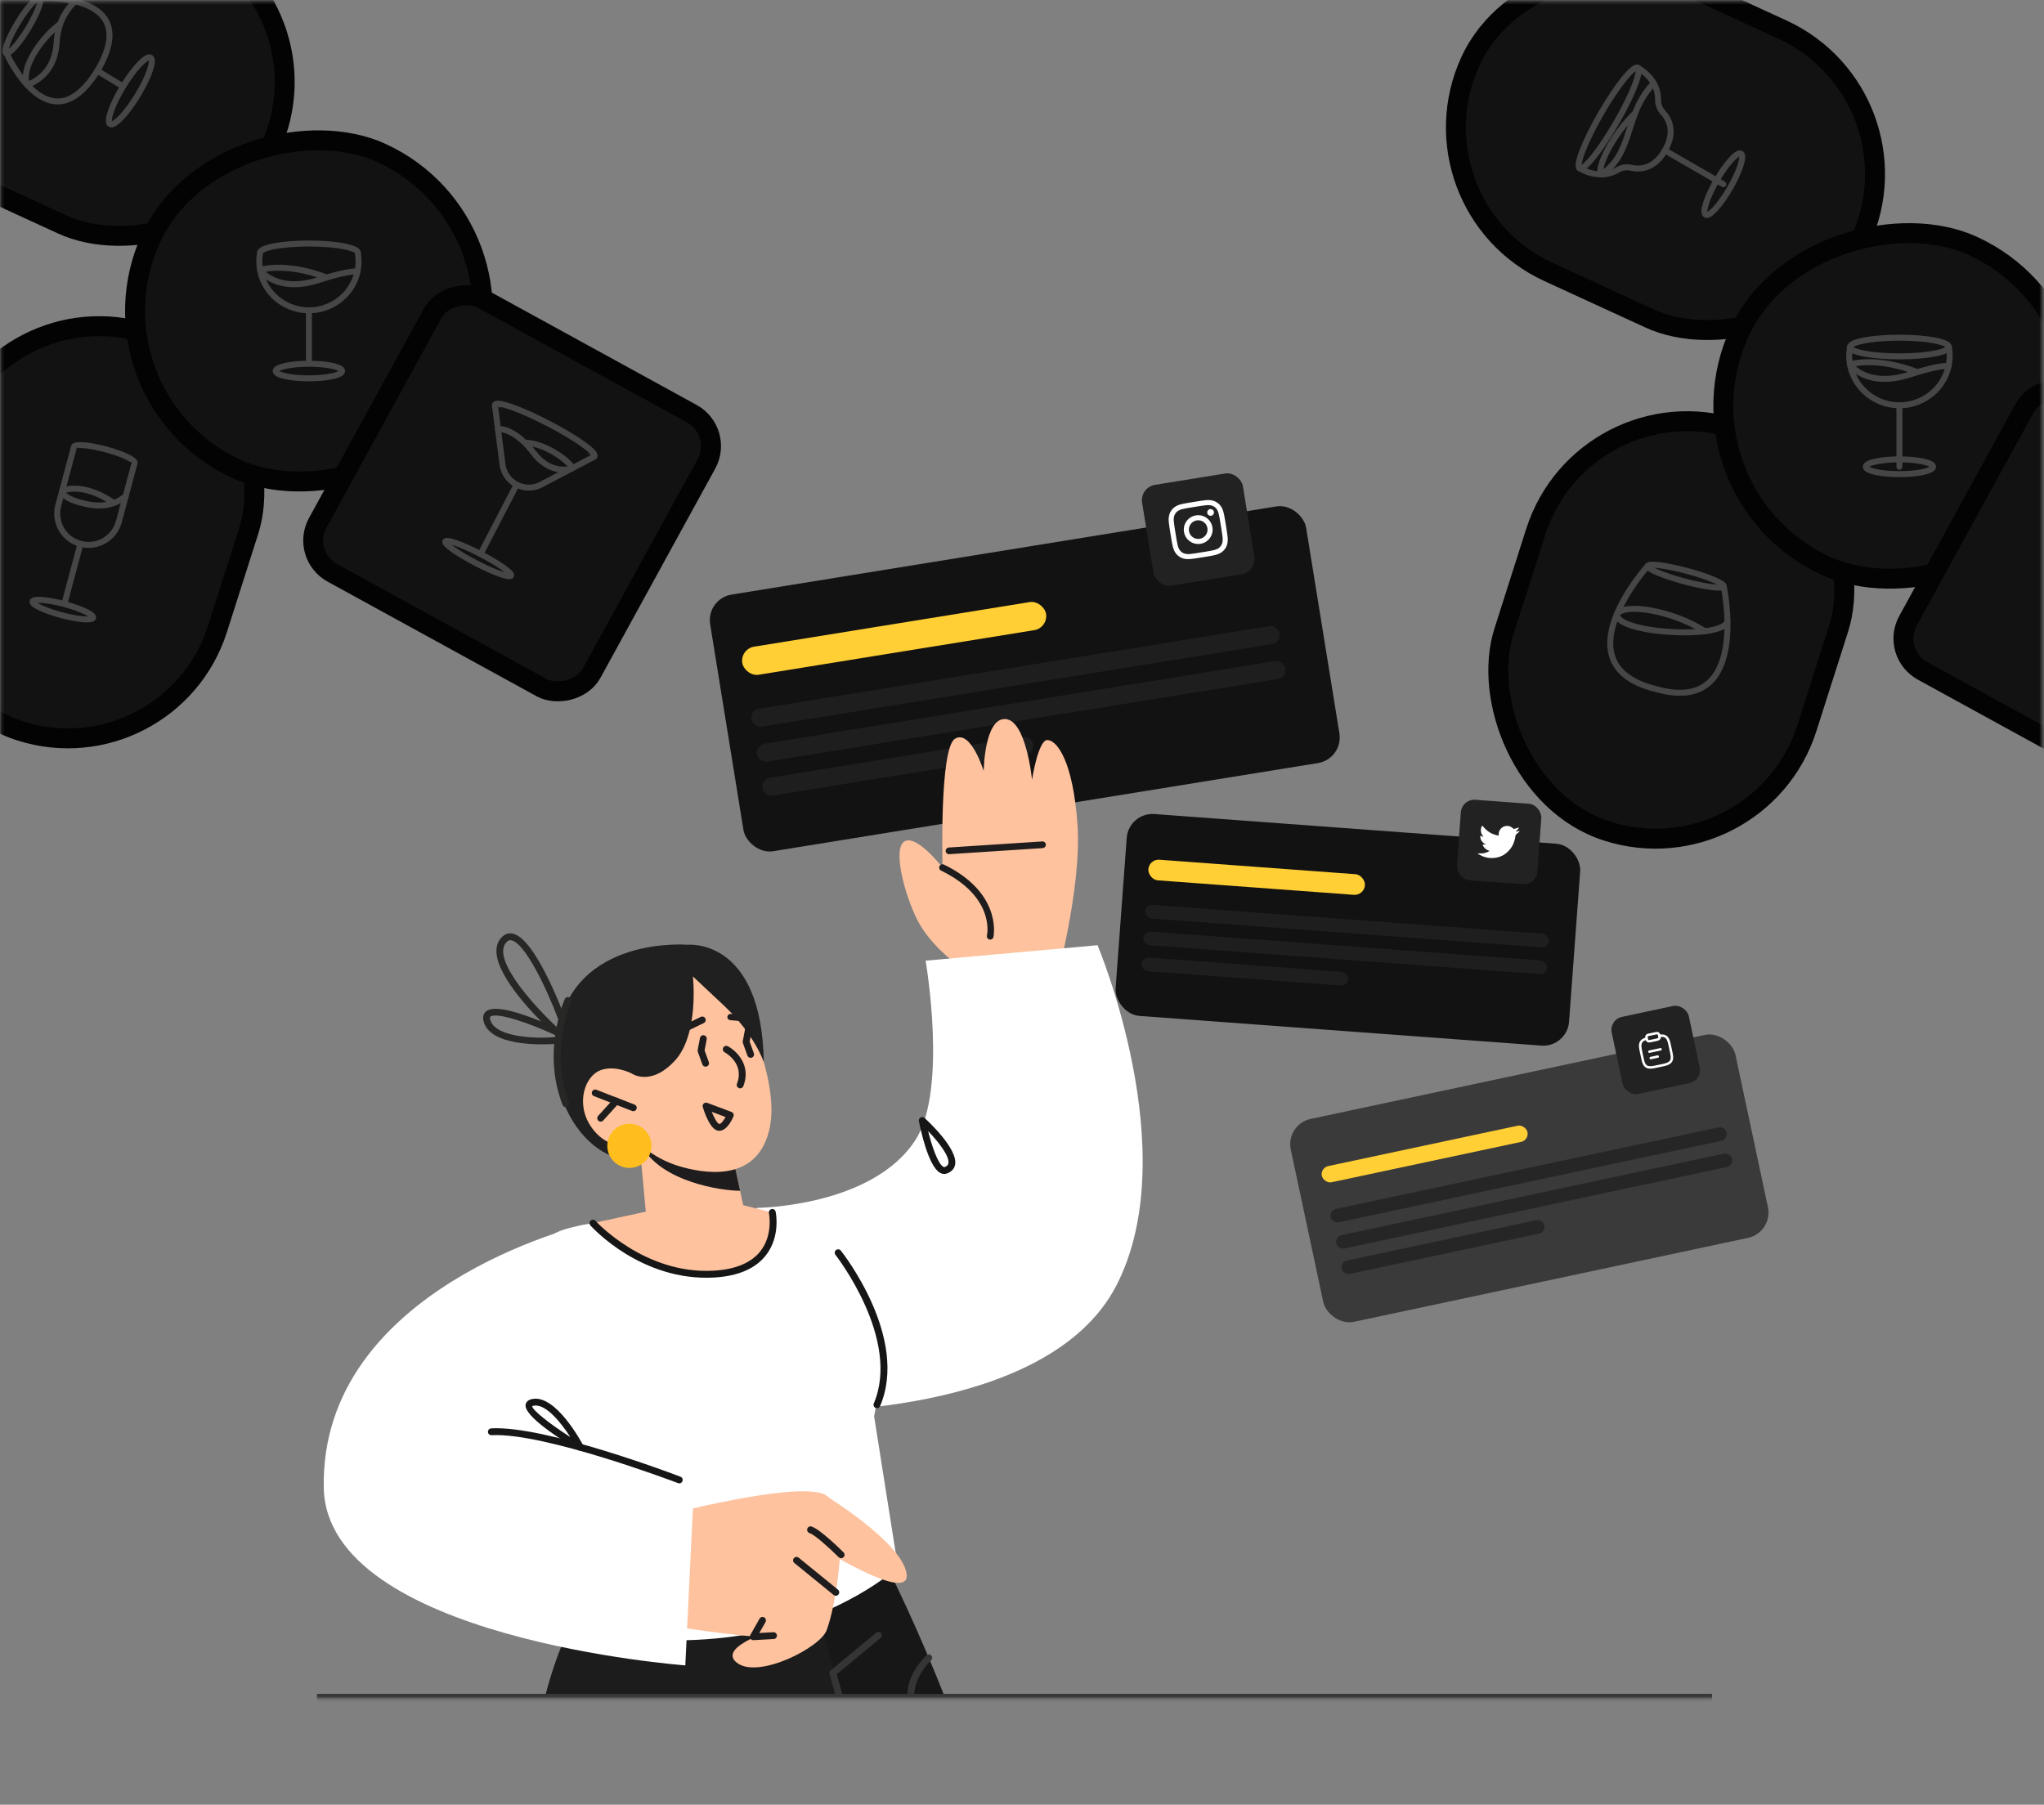 <svg width="650" height="574" viewBox="0 0 650 574" fill="none" xmlns="http://www.w3.org/2000/svg">
<rect x="0" y="0" width="650" height="574" fill="#808080" stroke="none"/>
<mask id="mask0_2301_6091" style="mask-type:alpha" maskUnits="userSpaceOnUse" x="0" y="0" width="650" height="574">
<rect x="0.18" y="0.31" width="649.34" height="573.47" fill="#030303"/>
</mask>
<g mask="url(#mask0_2301_6091)">
<rect x="503.703" y="121.015" width="101.111" height="134.322" rx="50.555" transform="rotate(17.672 503.703 121.015)" fill="#121212" stroke="#030303" stroke-width="6.345"/>
<rect x="612.749" y="30.524" width="101.111" height="136.496" rx="50.555" transform="rotate(114.683 612.749 30.524)" fill="#121212" stroke="#030303" stroke-width="6.345"/>
<rect x="678.283" y="101.606" width="111.979" height="111.98" rx="55.99" transform="rotate(114.683 678.283 101.606)" fill="#121212" stroke="#030303" stroke-width="6.345"/>
<rect x="737.76" y="167.889" width="100.651" height="100.651" rx="11.731" transform="rotate(118.746 737.76 167.889)" fill="#121212" stroke="#030303" stroke-width="6.345"/>
<path d="M535.622 184.91C542.295 186.698 547.903 187.404 548.149 186.486C548.394 185.569 543.185 183.377 536.512 181.589C529.84 179.801 524.232 179.095 523.986 180.012C523.74 180.929 528.95 183.122 535.622 184.91Z" stroke="#464646" stroke-width="1.903" stroke-miterlimit="10" stroke-linecap="round" stroke-linejoin="round"/>
<path d="M542.168 200.766C531.459 193.974 516.913 191.946 514.464 195.078" stroke="#464646" stroke-width="1.903" stroke-miterlimit="10" stroke-linecap="round" stroke-linejoin="round"/>
<path d="M548.149 186.486C548.149 186.486 557.029 227.916 526.458 219.113C495.582 211.451 523.987 180.012 523.987 180.012" stroke="#464646" stroke-width="1.903" stroke-miterlimit="10" stroke-linecap="round" stroke-linejoin="round"/>
<path d="M514.171 195.343C513.813 201.552 548.974 203.578 549.332 197.369" stroke="#464646" stroke-width="1.903" stroke-miterlimit="10" stroke-linecap="round" stroke-linejoin="round"/>
<path d="M604.028 113.344C612.715 113.344 619.757 112.012 619.757 110.37C619.757 108.727 612.715 107.396 604.028 107.396C595.341 107.396 588.299 108.727 588.299 110.37C588.299 112.012 595.341 113.344 604.028 113.344Z" stroke="#464646" stroke-width="1.903" stroke-miterlimit="10" stroke-linecap="round" stroke-linejoin="round"/>
<path d="M619.757 110.37C619.918 111.268 620.003 112.193 620.003 113.137C620.003 121.841 612.85 128.898 604.028 128.898C595.205 128.898 588.053 121.841 588.053 113.137C588.053 112.193 588.137 111.268 588.299 110.37" stroke="#464646" stroke-width="1.903" stroke-miterlimit="10" stroke-linecap="round" stroke-linejoin="round"/>
<path d="M604.028 128.955V148.453" stroke="#464646" stroke-width="1.903" stroke-miterlimit="10" stroke-linecap="round" stroke-linejoin="round"/>
<path d="M604.028 150.801C609.936 150.801 614.725 149.75 614.725 148.453C614.725 147.156 609.936 146.105 604.028 146.105C598.12 146.105 593.331 147.156 593.331 148.453C593.331 149.75 598.12 150.801 604.028 150.801Z" stroke="#464646" stroke-width="1.903" stroke-miterlimit="10" stroke-linecap="round" stroke-linejoin="round"/>
<path d="M619.652 116.417C619.652 116.417 617.02 115.932 607.368 119.091C593.619 123.592 588.299 115.932 588.299 115.932C588.299 115.932 596.167 113.156 609.737 118.345" stroke="#464646" stroke-width="1.903" stroke-miterlimit="10" stroke-linecap="round" stroke-linejoin="round"/>
<path d="M520.761 21.533C520.761 21.533 527.364 24.871 527.275 31.739C527.256 33.243 527.808 34.702 528.832 35.803C530.725 37.837 532.918 41.849 529.448 47.858C525.979 53.868 521.408 53.974 518.7 53.352C517.234 53.015 515.695 53.267 514.402 54.036C508.498 57.547 502.306 53.498 502.306 53.498" stroke="#464646" stroke-width="1.903" stroke-miterlimit="10" stroke-linecap="round" stroke-linejoin="round"/>
<path d="M514.022 38.952C519.12 30.123 522.148 22.329 520.786 21.543C519.424 20.757 514.188 27.276 509.091 36.105C503.994 44.933 500.966 52.727 502.328 53.513C503.69 54.3 508.925 47.78 514.022 38.952Z" stroke="#464646" stroke-width="1.903" stroke-miterlimit="10" stroke-linecap="round" stroke-linejoin="round"/>
<path d="M529.448 47.858L548.023 58.582" stroke="#464646" stroke-width="1.903" stroke-miterlimit="10" stroke-linecap="round" stroke-linejoin="round"/>
<path d="M550.159 59.816C553.263 54.44 554.822 49.531 553.642 48.849C552.462 48.168 548.99 51.973 545.886 57.349C542.783 62.724 541.224 67.634 542.403 68.315C543.583 68.996 547.056 65.191 550.159 59.816Z" stroke="#464646" stroke-width="1.903" stroke-miterlimit="10" stroke-linecap="round" stroke-linejoin="round"/>
<path d="M525.882 26.494C516.394 36.227 519.645 48.783 509.154 55.467C507.67 53.658 512.546 43.13 520.014 35.916" stroke="#464646" stroke-width="1.903" stroke-miterlimit="10" stroke-linecap="round" stroke-linejoin="round"/>
<rect x="-0.85" y="90.951" width="99.813" height="132.624" rx="49.907" transform="rotate(17.672 -0.85 90.951)" fill="#121212" stroke="#030303" stroke-width="6.345"/>
<rect x="106.805" y="1.523" width="99.813" height="134.771" rx="49.907" transform="rotate(114.683 106.805 1.523)" fill="#121212" stroke="#030303" stroke-width="6.345"/>
<rect x="171.547" y="71.746" width="110.551" height="110.551" rx="55.275" transform="rotate(114.683 171.547 71.746)" fill="#121212" stroke="#030303" stroke-width="6.345"/>
<rect x="230.305" y="137.225" width="99.359" height="99.359" rx="11.731" transform="rotate(118.746 230.305 137.225)" fill="#121212" stroke="#030303" stroke-width="6.345"/>
<path d="M12.591 -0.566C12.591 -0.566 45.938 -2.623 30.953 22.511C15.533 47.38 2.015 16.826 2.015 16.826" fill="#121212"/>
<path d="M12.591 -0.566C12.591 -0.566 45.938 -2.623 30.953 22.511C15.533 47.38 2.015 16.826 2.015 16.826" stroke="#464646" stroke-width="1.903" stroke-miterlimit="10" stroke-linecap="round" stroke-linejoin="round"/>
<path d="M8.917 9.111C11.838 4.309 13.482 -0.024 12.591 -0.566C11.699 -1.109 8.609 2.345 5.689 7.148C2.768 11.951 1.124 16.284 2.015 16.826C2.907 17.368 5.997 13.914 8.917 9.111Z" fill="#121212" stroke="#464646" stroke-width="1.903" stroke-miterlimit="10" stroke-linecap="round" stroke-linejoin="round"/>
<path d="M30.954 22.511L41.462 28.9" stroke="#464646" stroke-width="1.903" stroke-miterlimit="10" stroke-linecap="round" stroke-linejoin="round"/>
<path d="M43.783 30.312C47.334 24.472 49.173 19.106 47.892 18.326C46.61 17.547 42.692 21.649 39.14 27.489C35.589 33.329 33.75 38.695 35.032 39.475C36.313 40.254 40.231 36.152 43.783 30.312Z" fill="#121212" stroke="#464646" stroke-width="1.903" stroke-miterlimit="10" stroke-linecap="round" stroke-linejoin="round"/>
<path d="M23.962 0.456C23.962 0.456 20.905 2.698 19.162 7.577C18.572 9.23 18.132 11.185 18.013 13.458C17.424 24.689 8.602 26.951 8.602 26.951C6.446 21.565 13.271 11.873 19.162 7.577" fill="#121212"/>
<path d="M23.962 0.456C23.962 0.456 20.905 2.698 19.162 7.577M19.162 7.577C18.572 9.23 18.132 11.185 18.013 13.458C17.424 24.689 8.602 26.951 8.602 26.951C6.446 21.565 13.271 11.873 19.162 7.577Z" stroke="#464646" stroke-width="1.903" stroke-miterlimit="10" stroke-linecap="round" stroke-linejoin="round"/>
<path d="M172.133 139.033C180.848 143.56 188.417 146.258 189.039 145.06C189.662 143.862 183.101 139.221 174.386 134.694C165.671 130.167 158.102 127.468 157.48 128.666C156.857 129.864 163.418 134.506 172.133 139.033Z" fill="#121212" stroke="#464646" stroke-width="1.903" stroke-miterlimit="10" stroke-linecap="round" stroke-linejoin="round"/>
<path d="M188.94 145.248L172.124 154.111C170.479 154.978 168.594 155.278 166.761 154.965C165.025 154.669 163.425 153.838 162.184 152.588C160.874 151.268 160.036 149.553 159.799 147.709L157.38 128.854" fill="#121212"/>
<path d="M188.94 145.248L172.124 154.111C170.479 154.978 168.594 155.278 166.761 154.965C165.025 154.669 163.425 153.838 162.184 152.588C160.874 151.268 160.036 149.553 159.799 147.709L157.38 128.854" stroke="#464646" stroke-width="1.903" stroke-miterlimit="10" stroke-linecap="round" stroke-linejoin="round"/>
<path d="M164.287 154.134L152.073 177.647" stroke="#464646" stroke-width="1.903" stroke-miterlimit="10" stroke-linecap="round" stroke-linejoin="round"/>
<path d="M162.535 183.082C162.123 183.876 157.105 182.087 151.328 179.086C145.551 176.085 141.202 173.008 141.614 172.214C142.027 171.42 147.044 173.209 152.822 176.21C158.599 179.211 162.948 182.287 162.535 183.082Z" fill="#121212" stroke="#464646" stroke-width="1.903" stroke-miterlimit="10" stroke-linecap="round" stroke-linejoin="round"/>
<path d="M158.36 136.508C160.554 136.184 165.167 138.023 169.595 143.929C174.392 150.327 180.436 149.715 182.115 148.847L182.114 148.849C180.448 146.125 172.888 140.82 166.875 140.797" fill="#121212"/>
<path d="M158.36 136.508C160.554 136.184 165.167 138.023 169.595 143.929C174.392 150.327 180.436 149.715 182.115 148.847L182.114 148.849C180.448 146.125 172.888 140.82 166.875 140.797" stroke="#464646" stroke-width="1.903" stroke-miterlimit="10" stroke-linecap="round" stroke-linejoin="round"/>
<path d="M98.24 83.324C106.822 83.324 113.779 82.008 113.779 80.386C113.779 78.763 106.822 77.448 98.24 77.448C89.658 77.448 82.7 78.763 82.7 80.386C82.7 82.008 89.658 83.324 98.24 83.324Z" fill="#121212" stroke="#464646" stroke-width="1.903" stroke-miterlimit="10" stroke-linecap="round" stroke-linejoin="round"/>
<path d="M113.779 80.386C113.938 81.273 114.021 82.187 114.021 83.119C114.021 91.719 106.956 98.69 98.24 98.69C89.524 98.69 82.458 91.719 82.458 83.119C82.458 82.187 82.541 81.273 82.7 80.386" fill="#121212"/>
<path d="M113.779 80.386C113.938 81.273 114.021 82.187 114.021 83.119C114.021 91.719 106.956 98.69 98.24 98.69C89.524 98.69 82.458 91.719 82.458 83.119C82.458 82.187 82.541 81.273 82.7 80.386" stroke="#464646" stroke-width="1.903" stroke-miterlimit="10" stroke-linecap="round" stroke-linejoin="round"/>
<path d="M98.24 98.747V118.009" stroke="#464646" stroke-width="1.903" stroke-miterlimit="10" stroke-linecap="round" stroke-linejoin="round"/>
<path d="M98.24 120.329C104.076 120.329 108.808 119.29 108.808 118.009C108.808 116.728 104.076 115.689 98.24 115.689C92.403 115.689 87.671 116.728 87.671 118.009C87.671 119.29 92.403 120.329 98.24 120.329Z" fill="#121212" stroke="#464646" stroke-width="1.903" stroke-miterlimit="10" stroke-linecap="round" stroke-linejoin="round"/>
<path d="M113.675 86.36C113.675 86.36 111.075 85.881 101.539 89.002C87.956 93.448 82.7 85.881 82.7 85.881C82.7 85.881 90.474 83.138 103.88 88.264" fill="#121212"/>
<path d="M113.675 86.36C113.675 86.36 111.075 85.881 101.539 89.002C87.956 93.448 82.7 85.881 82.7 85.881C82.7 85.881 90.474 83.138 103.88 88.264" stroke="#464646" stroke-width="1.903" stroke-miterlimit="10" stroke-linecap="round" stroke-linejoin="round"/>
<path d="M32.693 146.438C38.012 147.863 42.534 148.231 42.794 147.26C43.054 146.289 38.954 144.346 33.636 142.921C28.317 141.496 23.795 141.128 23.535 142.099C23.274 143.07 27.375 145.013 32.693 146.438Z" fill="#121212" stroke="#464646" stroke-width="1.903" stroke-miterlimit="10" stroke-linecap="round" stroke-linejoin="round"/>
<path d="M23.534 142.099L18.535 160.757C17.11 166.076 20.266 171.542 25.584 172.967C30.903 174.392 36.37 171.236 37.795 165.918L42.794 147.26" fill="#121212"/>
<path d="M23.534 142.099L18.535 160.757C17.11 166.076 20.266 171.542 25.584 172.967C30.903 174.392 36.37 171.236 37.795 165.918L42.794 147.26" stroke="#464646" stroke-width="1.903" stroke-miterlimit="10" stroke-linecap="round" stroke-linejoin="round"/>
<path d="M36.218 159.972C25.831 152.925 19.773 156.139 19.773 156.139C19.773 156.139 19.455 158.807 28.373 160.491C35.949 161.921 39.989 157.732 39.989 157.732" fill="#121212"/>
<path d="M36.218 159.972C25.831 152.925 19.773 156.139 19.773 156.139C19.773 156.139 19.455 158.807 28.373 160.491C35.949 161.921 39.989 157.732 39.989 157.732" stroke="#464646" stroke-width="1.903" stroke-miterlimit="10" stroke-linecap="round" stroke-linejoin="round"/>
<path d="M25.584 172.968L19.979 193.887" stroke="#464646" stroke-width="1.903" stroke-miterlimit="10" stroke-linecap="round" stroke-linejoin="round"/>
<path d="M19.508 195.645C24.827 197.07 29.349 197.438 29.609 196.467C29.869 195.496 25.769 193.553 20.451 192.128C15.132 190.703 10.61 190.335 10.35 191.306C10.089 192.277 14.19 194.22 19.508 195.645Z" fill="#121212" stroke="#464646" stroke-width="1.903" stroke-miterlimit="10" stroke-linecap="round" stroke-linejoin="round"/>
</g>
<mask id="mask1_2301_6091" style="mask-type:alpha" maskUnits="userSpaceOnUse" x="0" y="0" width="650" height="541">
<rect x="0.18" y="0.31" width="649.34" height="539.849" fill="#FFCC4C"/>
</mask>
<g mask="url(#mask1_2301_6091)">
<rect x="224.518" y="190.422" width="191.99" height="82.688" rx="8.222" transform="rotate(-9.192 224.518 190.422)" fill="#121212"/>
<rect x="362.407" y="154.999" width="32.482" height="32.482" rx="4.933" transform="rotate(-9.192 362.407 154.999)" fill="#222222"/>
<mask id="mask2_2301_6091" style="mask-type:luminance" maskUnits="userSpaceOnUse" x="365" y="153" width="32" height="31">
<path fill-rule="evenodd" clip-rule="evenodd" d="M365.898 170.887C364.545 162.528 370.225 154.655 378.585 153.302C386.944 151.949 394.817 157.629 396.17 165.988C397.522 174.348 391.843 182.221 383.483 183.574C375.124 184.926 367.251 179.247 365.898 170.887Z" fill="white"/>
</mask>
<g mask="url(#mask2_2301_6091)">
<path fill-rule="evenodd" clip-rule="evenodd" d="M379.611 159.638C377.221 160.025 376.922 160.084 375.991 160.278C375.061 160.473 374.445 160.725 373.921 161.033C373.378 161.351 372.936 161.732 372.526 162.3C372.115 162.869 371.894 163.408 371.762 164.023C371.635 164.618 371.59 165.282 371.699 166.226C371.809 167.171 371.847 167.473 372.233 169.863C372.62 172.254 372.679 172.551 372.874 173.483C373.068 174.413 373.32 175.029 373.628 175.553C373.947 176.095 374.327 176.538 374.896 176.948C375.464 177.358 376.004 177.58 376.619 177.711C377.214 177.838 377.877 177.883 378.821 177.774C379.767 177.665 380.068 177.627 382.458 177.24C384.849 176.854 385.146 176.795 386.078 176.6C387.008 176.406 387.624 176.154 388.149 175.845C388.692 175.527 389.133 175.146 389.543 174.577C389.953 174.009 390.174 173.469 390.306 172.854C390.432 172.259 390.477 171.596 390.37 170.652C390.26 169.706 390.222 169.405 389.836 167.015C389.449 164.625 389.389 164.326 389.195 163.395C389 162.465 388.747 161.849 388.441 161.325C388.121 160.782 387.741 160.34 387.172 159.93C386.604 159.519 386.065 159.298 385.45 159.167C384.853 159.04 384.189 158.996 383.246 159.104C382.3 159.213 381.999 159.251 379.608 159.638L379.611 159.638ZM379.078 161.353C379.313 161.315 379.574 161.273 379.868 161.225C382.218 160.845 382.498 160.808 383.433 160.7C384.297 160.601 384.786 160.669 385.116 160.739C385.552 160.832 385.876 160.975 386.234 161.234C386.592 161.492 386.83 161.754 387.056 162.139C387.227 162.43 387.446 162.872 387.624 163.724C387.816 164.645 387.87 164.922 388.25 167.271C388.63 169.62 388.666 169.9 388.774 170.835C388.874 171.699 388.806 172.188 388.736 172.517C388.642 172.954 388.499 173.277 388.241 173.635C387.982 173.993 387.721 174.231 387.336 174.457C387.045 174.628 386.602 174.846 385.751 175.025C384.83 175.217 384.552 175.271 382.203 175.651C379.852 176.032 379.572 176.068 378.638 176.176C377.773 176.275 377.284 176.207 376.954 176.137C376.518 176.044 376.194 175.9 375.836 175.642C375.478 175.384 375.24 175.122 375.013 174.737C374.843 174.447 374.624 174.004 374.446 173.153C374.254 172.232 374.2 171.954 373.82 169.604C373.439 167.254 373.403 166.975 373.295 166.04C373.195 165.176 373.263 164.687 373.334 164.357C373.427 163.921 373.57 163.596 373.828 163.239C374.087 162.881 374.349 162.642 374.734 162.416C375.025 162.245 375.467 162.026 376.319 161.848C377.125 161.68 377.438 161.618 379.078 161.351L379.078 161.353ZM384.802 161.926C384.219 162.021 383.823 162.57 383.917 163.153C384.012 163.736 384.561 164.132 385.144 164.038C385.727 163.944 386.124 163.394 386.029 162.811C385.935 162.228 385.385 161.831 384.802 161.926L384.802 161.926ZM380.304 163.919C377.808 164.323 376.112 166.674 376.516 169.17C376.92 171.666 379.271 173.361 381.767 172.957C384.263 172.553 385.958 170.203 385.555 167.707C385.151 165.211 382.8 163.515 380.304 163.919L380.304 163.919ZM380.561 165.506C382.181 165.244 383.707 166.344 383.969 167.965C384.231 169.585 383.13 171.111 381.51 171.373C379.89 171.636 378.364 170.534 378.102 168.914C377.84 167.294 378.94 165.768 380.561 165.506Z" fill="white"/>
</g>
<rect x="238.485" y="225.879" width="170.2" height="5.756" rx="2.878" transform="rotate(-9.192 238.485 225.879)" fill="#1E1E1E"/>
<rect x="240.285" y="237" width="170.2" height="5.756" rx="2.878" transform="rotate(-9.192 240.285 237)" fill="#1E1E1E"/>
<rect x="242.032" y="247.794" width="87.156" height="5.756" rx="2.878" transform="rotate(-9.192 242.032 247.794)" fill="#1E1E1E"/>
<rect x="235.333" y="206.399" width="97.844" height="9.044" rx="4.522" transform="rotate(-9.192 235.333 206.399)" fill="#FFCF35"/>
<path d="M218.669 300.483C218.669 300.483 182.523 297.397 177.276 328.344C172.033 359.29 199.049 377.672 207.587 364.115C216.129 350.559 218.669 300.483 218.669 300.483Z" fill="#202020"/>
<path d="M335.461 313.734C335.461 313.734 344.057 282.602 342.652 262.364C341.247 242.127 336.197 235.576 333.169 235.365C330.141 235.154 328.192 248.015 328.192 248.015C328.192 248.015 326.346 229.034 319.699 228.694C313.047 228.347 312.816 245.192 312.816 245.192C312.816 245.192 308.704 231.913 303.693 234.961C298.683 238.008 299.735 275.945 299.735 275.945C299.735 275.945 291.546 265.294 287.639 267.602C283.733 269.906 287.737 284.783 291.754 292.668C295.775 300.558 303.892 306.395 303.892 306.395L335.461 313.734Z" fill="#FEC29E"/>
<path d="M332.563 268.87C332.579 268.783 332.585 268.699 332.581 268.608C332.543 268.025 332.039 267.581 331.451 267.619L301.715 269.552C301.126 269.594 300.7 270.112 300.725 270.683C300.763 271.266 301.268 271.71 301.856 271.673L331.592 269.739C332.085 269.699 332.478 269.336 332.563 268.87Z" fill="#1E1C1C"/>
<path d="M315.934 297.923C316.173 296.62 318.035 283.688 300.197 274.99C299.672 274.734 299.036 274.953 298.779 275.477C298.5 276.012 298.741 276.637 299.265 276.894C316.364 285.229 313.977 297.063 313.847 297.555C313.737 298.151 314.088 298.696 314.646 298.824C315.213 298.954 315.78 298.597 315.914 298.03C315.914 298.03 315.922 297.987 315.934 297.923Z" fill="#1E1C1C"/>
<path d="M349.022 300.625C349.022 300.625 376.874 366.6 354.974 408.924C333.075 451.253 251.95 448.884 251.95 448.884L240.646 384.171C240.646 384.171 277.492 383.899 291.184 362.455C301.448 346.379 294.341 305.542 294.341 305.542L349.022 300.625Z" fill="white"/>
<path d="M300.424 373.373C299.916 373.401 299.415 373.275 298.925 373C295.168 370.897 292.679 358.964 292.211 356.59C292.121 356.125 292.338 355.658 292.746 355.433C293.158 355.197 293.657 355.264 294.015 355.575C295.109 356.569 304.677 365.44 303.725 370.42C303.552 371.32 302.975 372.529 301.201 373.196C300.95 373.299 300.686 373.358 300.424 373.373ZM295.145 359.728C296.345 364.54 298.221 370.115 299.993 371.106C300.217 371.232 300.345 371.205 300.437 371.17C301.328 370.829 301.526 370.383 301.59 370.018C302.02 367.768 298.505 363.233 295.145 359.728Z" fill="#161616"/>
<path d="M182.412 395.592C182.412 395.592 167.953 398.32 159.23 403.763C150.502 409.207 140.59 440.524 140.59 440.524L185.446 490.542L225.605 467.39L182.412 395.592Z" fill="white"/>
<path d="M242.853 695.299C248.258 695.263 253.831 695.128 259.666 694.896C268.363 694.46 276.593 693.437 284.23 691.972C304.818 688.09 321.656 681.056 334.027 674.486C328.033 606.22 303.125 543.58 288.598 511.889C283.245 500.237 279.299 492.733 278.183 490.702C277.988 490.321 277.89 490.149 277.89 490.149L253.801 496.93L249.509 498.127L249.298 503.808L248.85 517.833L242.853 695.299Z" fill="#171717"/>
<path d="M171.149 602.245C180.732 661.14 187.793 681.35 187.793 681.35C187.793 681.35 186.795 684.764 185.124 690.62C198.907 693.04 218.521 695.366 242.867 695.289C248.243 695.274 253.846 695.148 259.669 694.876C268.359 694.476 276.572 693.429 284.244 691.966C286.752 681.207 288.283 673.805 288.689 671.844C295.865 637.476 260.238 513.356 260.238 513.356L253.785 496.926L186.404 508.011C186.404 508.011 161.565 543.324 171.149 602.245Z" fill="#1C1C1C"/>
<path d="M203.348 363.582L205.523 387.039C205.523 387.039 210.38 393.391 224.204 393.231C234.502 393.113 237.878 390.468 237.878 390.468L235.35 378.719L232.872 367.265L207.587 364.114L203.348 363.582Z" fill="#FEC29E"/>
<path d="M203.286 362.461C203.405 363.097 203.717 363.827 204.179 364.663C210.513 375.894 229.4 378.745 235.355 378.723L232.877 367.269L203.286 362.461Z" fill="#1E1C1C"/>
<path d="M233.144 313.314C233.144 313.314 248.18 341.583 244.842 358.369C241.504 375.161 226.332 373.728 217.126 371.243C207.921 368.758 203.342 363.584 203.342 363.584C203.342 363.584 195.193 367.066 188.994 359.715C182.796 352.365 185.553 343.159 190.174 340.747C194.794 338.33 200.744 341.341 200.744 341.341L195.633 333.184C195.633 333.184 211.043 288.537 233.144 313.314Z" fill="#FEC29E"/>
<path d="M238.138 324.995C237.995 324.993 232.212 324.461 232.212 324.461C231.67 324.412 231.262 323.93 231.317 323.387C231.366 322.845 231.851 322.398 232.395 322.492L238.178 323.024C238.72 323.073 239.122 323.555 239.074 324.102C239.026 324.594 238.622 324.968 238.138 324.995Z" fill="#1E1C1C"/>
<path d="M216.884 328.65C216.46 328.673 216.041 328.444 215.846 328.035C215.583 327.495 215.81 326.844 216.349 326.582L222.854 323.423C223.378 323.161 224.044 323.382 224.306 323.926C224.568 324.466 224.342 325.117 223.802 325.379L217.298 328.538C217.169 328.61 217.027 328.642 216.884 328.65Z" fill="#1E1C1C"/>
<path d="M235.431 346.152C235.283 346.16 235.124 346.134 234.977 346.073C234.416 345.857 234.138 345.224 234.36 344.668C236.865 338.247 230.695 334.823 230.43 334.679C229.899 334.392 229.705 333.734 229.992 333.204C230.275 332.674 230.936 332.474 231.461 332.757C234.29 334.268 238.957 338.863 236.387 345.451C236.227 345.876 235.846 346.129 235.431 346.152Z" fill="#1E1C1C"/>
<path d="M201.455 353.413C201.307 353.421 201.148 353.395 201.001 353.339L188.888 348.625C188.327 348.409 188.049 347.776 188.271 347.22C188.482 346.659 189.125 346.381 189.677 346.603L201.79 351.317C202.351 351.533 202.628 352.166 202.407 352.722C202.252 353.137 201.87 353.39 201.455 353.413Z" fill="#1E1C1C"/>
<path d="M191.081 356.725C190.799 356.741 190.517 356.643 190.288 356.443C189.845 356.037 189.812 355.346 190.213 354.898L195.137 349.467C195.543 349.029 196.224 348.996 196.681 349.392C197.124 349.797 197.158 350.488 196.757 350.936L191.833 356.367C191.627 356.591 191.357 356.71 191.081 356.725Z" fill="#1E1C1C"/>
<path d="M242.896 337.81C242.896 337.81 240.017 329.024 230.182 319.792C220.347 310.564 220.348 310.564 220.348 310.564C220.348 310.564 222.406 328.948 214.594 337.363C206.782 345.779 200.745 341.353 200.745 341.353L184.168 328.377L218.669 300.49C218.669 300.49 242.217 297.984 242.896 337.81Z" fill="#202020"/>
<path d="M235.416 384.774L256.806 386.542C256.806 386.542 283.96 408.759 280.909 431.556C278.871 446.786 277.968 450.423 277.968 450.423L285.551 498.451C285.551 498.451 267.763 514.977 236.188 520.039C204.613 525.096 177.178 517.141 177.178 517.141C177.178 517.141 175.646 403.606 175.114 393.969C174.765 387.468 235.416 384.774 235.416 384.774Z" fill="white"/>
<path d="M236.34 383.313L245.59 385.617C245.59 385.617 249.594 402.86 228.805 405.08C206.988 407.412 188.565 389.022 188.565 389.022L207.502 384.904L236.34 383.313Z" fill="#FEC29E"/>
<path d="M226.994 406.322C203.973 407.548 188.403 390.479 187.754 389.753C187.353 389.305 187.39 388.62 187.837 388.215C188.281 387.824 188.969 387.841 189.376 388.298C189.528 388.468 204.923 405.314 226.799 404.146C233.926 403.753 238.979 401.629 241.905 397.821C245.897 392.619 244.538 385.912 244.524 385.843C244.402 385.256 244.776 384.677 245.363 384.55C245.978 384.402 246.524 384.803 246.656 385.389C246.722 385.702 248.244 393.108 243.649 399.125C240.322 403.474 234.722 405.895 226.994 406.322Z" fill="#161616"/>
<path d="M278.936 447.873C278.773 447.882 278.608 447.852 278.446 447.787C277.899 447.55 277.636 446.911 277.873 446.359C286.564 425.918 265.89 399.37 265.677 399.105C265.31 398.63 265.386 397.948 265.86 397.576C266.339 397.203 267.021 397.284 267.388 397.754C268.282 398.877 289.078 425.571 279.874 447.213C279.708 447.603 279.335 447.851 278.936 447.873Z" fill="#161616"/>
<path d="M211.435 481.896C211.435 481.896 251.162 471.536 261.475 475.014C271.784 478.491 265.552 512.223 262.858 518.442C260.169 524.661 218.218 517.858 218.218 517.858L205.258 501.387L211.435 481.896Z" fill="#FEC29E"/>
<path d="M261.477 475.019C261.477 475.019 286.786 490.239 288.292 500.5C289.798 510.762 258.611 490.854 258.611 490.854L261.477 475.019Z" fill="#FEC29E"/>
<path d="M247.867 517.779C247.867 517.779 227.499 523.603 234.375 528.868C241.25 534.134 261.186 523.807 262.859 518.451C264.532 513.095 249.172 507.363 249.172 507.363L247.867 517.779Z" fill="#FEC29E"/>
<path d="M185.665 389.548C185.665 389.548 101.75 409.5 102.961 473.196C103.873 521.276 217.931 529.674 217.931 529.674L220.525 476.102L149.097 431.776L185.665 389.548Z" fill="white"/>
<path d="M216.071 471.78C215.923 471.788 215.773 471.761 215.621 471.705C215.197 471.546 173.09 455.541 156.331 456.466C155.714 456.5 155.199 456.038 155.166 455.437C155.132 454.83 155.633 454.318 156.21 454.286C173.428 453.335 214.651 469.003 216.4 469.669C216.961 469.885 217.243 470.513 217.026 471.074C216.871 471.493 216.485 471.757 216.071 471.78Z" fill="#161616"/>
<path d="M184.62 461.409C184.408 461.421 184.192 461.368 184.003 461.255C178.718 458.104 166.498 450.378 167.148 446.741C167.265 446.081 167.738 445.234 169.325 444.939C176.685 443.583 184.643 458.148 185.521 459.816C185.748 460.249 185.663 460.778 185.306 461.114C185.118 461.293 184.871 461.395 184.62 461.409ZM170.157 447.03C170.014 447.038 169.867 447.056 169.725 447.083C169.343 447.154 169.229 447.244 169.229 447.244C169.275 448.429 174.526 452.676 181.377 457.071C178.446 452.538 173.861 446.825 170.157 447.03Z" fill="#161616"/>
<path d="M246.043 521.295L239.602 521.65C239.208 521.672 238.831 521.475 238.619 521.136C238.408 520.801 238.399 520.376 238.597 520.024L241.536 514.826C241.828 514.305 242.496 514.12 243.022 514.417C243.548 514.71 243.728 515.377 243.431 515.903L241.47 519.371L245.919 519.125C246.52 519.092 247.036 519.553 247.069 520.155C247.102 520.747 246.645 521.262 246.043 521.295Z" fill="#1E1C1C"/>
<path d="M267.539 495.591C267.243 495.608 266.94 495.501 266.71 495.276C263.983 492.562 259.055 488.075 257.451 487.604C256.878 487.433 256.547 486.828 256.713 486.25C256.885 485.676 257.484 485.342 258.068 485.512C260.673 486.279 267.007 492.499 268.247 493.732C268.672 494.158 268.674 494.841 268.248 495.275C268.056 495.469 267.8 495.577 267.539 495.591Z" fill="#1E1C1C"/>
<path d="M265.849 507.533C265.587 507.547 265.32 507.463 265.103 507.287L252.609 497.118C252.143 496.738 252.07 496.049 252.45 495.583C252.835 495.117 253.524 495.049 253.985 495.424L266.479 505.593C266.945 505.973 267.018 506.662 266.638 507.128C266.429 507.382 266.14 507.517 265.849 507.533Z" fill="#1E1C1C"/>
<path d="M224.434 339.246C223.966 339.272 223.515 338.99 223.351 338.529L221.914 334.542C221.844 334.358 221.828 334.161 221.867 333.971L222.591 330.136C222.697 329.547 223.278 329.139 223.864 329.27C224.454 329.381 224.841 329.948 224.731 330.543L224.065 334.082L225.403 337.793C225.607 338.36 225.315 338.98 224.753 339.189C224.641 339.22 224.533 339.241 224.434 339.246Z" fill="#1E1C1C"/>
<path d="M238.769 336.442C238.301 336.468 237.85 336.191 237.686 335.725L236.249 331.743C236.179 331.559 236.164 331.362 236.203 331.172L236.926 327.332C237.032 326.743 237.613 326.335 238.199 326.466C238.789 326.577 239.176 327.144 239.066 327.739L238.4 331.283L239.733 334.989C239.937 335.556 239.645 336.176 239.082 336.38C238.976 336.416 238.873 336.436 238.769 336.442Z" fill="#1E1C1C"/>
<path d="M228.884 359.637C228.657 359.649 228.424 359.632 228.183 359.576C225.762 359.008 223.971 353.709 223.481 352.099C223.355 351.7 223.475 351.273 223.776 350.984C224.076 350.695 224.518 350.622 224.901 350.759L232.615 353.653C232.893 353.756 233.117 353.966 233.231 354.242C233.35 354.517 233.352 354.819 233.234 355.093C232.916 355.877 231.271 359.505 228.884 359.637ZM226.33 353.614C227.167 355.685 228.138 357.328 228.689 357.456C229.119 357.63 230.025 356.561 230.745 355.27L226.33 353.614Z" fill="#1E1C1C"/>
<path d="M180.014 352.169C179.561 352.194 179.12 351.926 178.943 351.486C172.26 334.639 179.305 318.429 179.608 317.745C179.855 317.197 180.5 316.948 181.047 317.19C181.595 317.437 181.843 318.076 181.602 318.629C181.526 318.787 174.628 334.706 180.971 350.676C181.195 351.238 180.923 351.866 180.361 352.09C180.245 352.136 180.128 352.163 180.014 352.169Z" fill="#272726"/>
<path d="M175.596 332.074C171.784 332.284 155.911 332.685 153.811 324.93C153.332 323.161 153.96 322.172 154.575 321.658C157.242 319.433 165.846 322.307 172.102 324.876C165.285 317.97 153.99 304.87 159.198 298.483C160.505 296.887 161.95 296.728 162.92 296.907C169.915 298.064 178.505 320.604 179.458 323.169C179.667 323.731 179.385 324.355 178.818 324.564C178.251 324.774 177.627 324.492 177.422 323.924C173.979 314.69 166.902 299.764 162.563 299.049C162.153 298.973 161.576 299.005 160.887 299.859C156.179 305.63 171.655 321.803 178.008 327.543C178.409 327.907 178.486 328.506 178.184 328.953C177.883 329.41 177.298 329.561 176.816 329.34C168.196 325.279 157.75 321.814 155.974 323.337C155.784 323.491 155.764 323.843 155.912 324.369C157.465 330.091 171.084 330.354 176.216 329.858C176.906 329.716 177.341 330.261 177.394 330.857C177.442 331.457 176.991 331.982 176.395 332.035C176.306 332.03 176.03 332.05 175.596 332.074Z" fill="#272726"/>
<path d="M316.795 587.86C316.278 587.825 307.54 586.986 301.245 577.543C295.9 569.522 301.074 556.33 303.081 551.905C299.762 551.559 292.432 550.148 289.721 544.331C285.409 535.12 294.246 526.811 294.622 526.459C295.064 526.049 295.748 526.075 296.159 526.518C296.564 526.96 296.543 527.644 296.1 528.054C296.015 528.128 288.059 535.637 291.689 543.406C294.594 549.618 304.663 549.829 304.762 549.833C305.138 549.837 305.491 550.04 305.682 550.361C305.878 550.682 305.89 551.082 305.72 551.418C305.64 551.581 297.406 567.851 303.053 576.325C308.748 584.856 316.748 585.671 316.833 585.682C317.429 585.738 317.874 586.262 317.823 586.859C317.769 587.411 317.332 587.831 316.795 587.86Z" fill="#353535"/>
<path d="M289.159 676.319C288.398 676.257 287.958 675.722 288.014 675.126C292.33 630.062 264.08 533.397 263.794 532.428C263.672 532.009 263.81 531.556 264.146 531.276L278.651 519.27C279.105 518.898 279.791 518.945 280.188 519.417C280.57 519.881 280.503 520.563 280.04 520.954L266.083 532.499C268.634 541.333 294.344 631.88 290.178 675.338C290.129 675.88 289.687 676.29 289.159 676.319Z" fill="#353535"/>
<path d="M200.541 371.446C204.414 371.232 207.381 367.919 207.167 364.045C206.954 360.172 203.64 357.205 199.767 357.419C195.894 357.633 192.927 360.946 193.14 364.819C193.354 368.693 196.668 371.659 200.541 371.446Z" fill="#FFBE1D"/>
<rect x="100.79" y="538.724" width="443.633" height="19.558" fill="#373737"/>
</g>
<rect x="408.76" y="357.584" width="144.588" height="65.986" rx="8.222" transform="rotate(-12.028 408.76 357.584)" fill="#121212" fill-opacity="0.63"/>
<rect x="422.71" y="384.945" width="128.727" height="4.353" rx="2.177" transform="rotate(-12.028 422.71 384.945)" fill="#1E1E1E" fill-opacity="0.69"/>
<rect x="424.485" y="393.278" width="128.727" height="4.353" rx="2.177" transform="rotate(-12.028 424.485 393.278)" fill="#1E1E1E" fill-opacity="0.69"/>
<rect x="426.209" y="401.367" width="65.918" height="4.353" rx="2.177" transform="rotate(-12.028 426.209 401.367)" fill="#1E1E1E" fill-opacity="0.69"/>
<rect x="419.805" y="371.419" width="66.857" height="5.259" rx="2.63" transform="rotate(-12.028 419.805 371.419)" fill="#FFCF35"/>
<rect x="511.651" y="324.298" width="25.068" height="25.068" rx="4.217" transform="rotate(-12.028 511.651 324.298)" fill="#222222"/>
<path d="M524.511 334.481L528.066 333.724" stroke="white" stroke-width="0.779" stroke-miterlimit="10" stroke-linecap="round" stroke-linejoin="round"/>
<path d="M524.944 336.512L527.169 336.039" stroke="white" stroke-width="0.779" stroke-miterlimit="10" stroke-linecap="round" stroke-linejoin="round"/>
<path d="M524.856 331.116L526.888 330.683C527.903 330.467 527.795 329.959 527.687 329.451C527.471 328.435 526.963 328.543 526.455 328.652L524.423 329.084C523.916 329.193 523.408 329.301 523.624 330.316C523.841 331.332 524.348 331.224 524.856 331.116Z" stroke="white" stroke-width="0.779" stroke-miterlimit="10" stroke-linecap="round" stroke-linejoin="round"/>
<path d="M527.689 329.461C529.4 329.192 530.381 329.636 530.875 331.957L531.525 335.004C531.957 337.036 531.666 338.16 529.127 338.701L526.08 339.35C523.54 339.891 522.816 338.983 522.383 336.952L521.734 333.905C521.241 331.589 521.955 330.779 523.626 330.327" stroke="white" stroke-width="0.779" stroke-miterlimit="10" stroke-linecap="round" stroke-linejoin="round"/>
<rect x="358.907" y="258.298" width="144.588" height="64.386" rx="8.222" transform="rotate(4.225 358.907 258.298)" fill="#121212"/>
<rect x="464.871" y="254.053" width="25.658" height="25.658" rx="4.316" transform="rotate(4.225 464.871 254.053)" fill="#222222"/>
<path fill-rule="evenodd" clip-rule="evenodd" d="M476.592 265.305L476.586 265.763L476.129 265.673C474.467 265.335 473.055 264.501 471.901 263.19L471.337 262.54L471.148 262.975C470.742 263.946 470.877 265.013 471.516 265.772C471.856 266.19 471.769 266.239 471.15 265.96C470.934 265.869 470.745 265.799 470.724 265.825C470.655 265.886 470.813 266.749 470.964 267.097C471.169 267.58 471.624 268.072 472.139 268.381L472.574 268.629L472.039 268.599C471.523 268.56 471.504 268.568 471.545 268.768C471.684 269.386 472.365 270.082 473.156 270.421L473.713 270.659L473.193 270.92C472.424 271.294 471.54 271.471 470.672 271.426C470.256 271.405 469.913 271.417 469.91 271.445C469.904 271.538 470.99 272.142 471.629 272.395C473.548 273.145 475.899 273.057 477.726 272.153C479.025 271.51 480.377 270.141 481.062 268.769C481.432 268.039 481.847 266.685 481.895 266.024C481.927 265.596 481.959 265.542 482.513 265.068C482.839 264.793 483.149 264.488 483.211 264.399C483.316 264.229 483.307 264.229 482.825 264.352C482.021 264.574 481.913 264.528 482.331 264.138C482.639 263.861 483.02 263.347 483.032 263.189C483.034 263.161 482.892 263.197 482.729 263.269C482.556 263.35 482.177 263.462 481.895 263.526L481.385 263.647L480.956 263.307C480.72 263.121 480.383 262.909 480.203 262.839C479.743 262.674 479.022 262.64 478.587 262.757C477.404 263.091 476.596 264.117 476.592 265.305Z" fill="white"/>
<rect x="364.372" y="287.648" width="128.727" height="4.353" rx="2.177" transform="rotate(4.225 364.372 287.648)" fill="#1E1E1E"/>
<rect x="363.744" y="296.145" width="128.727" height="4.353" rx="2.177" transform="rotate(4.225 363.744 296.145)" fill="#1E1E1E"/>
<rect x="363.135" y="304.393" width="65.918" height="4.353" rx="2.177" transform="rotate(4.225 363.135 304.393)" fill="#1E1E1E"/>
<rect x="365.417" y="273.192" width="69.067" height="6.578" rx="3.289" transform="rotate(4.225 365.417 273.192)" fill="#FFCF35"/>
</svg>
